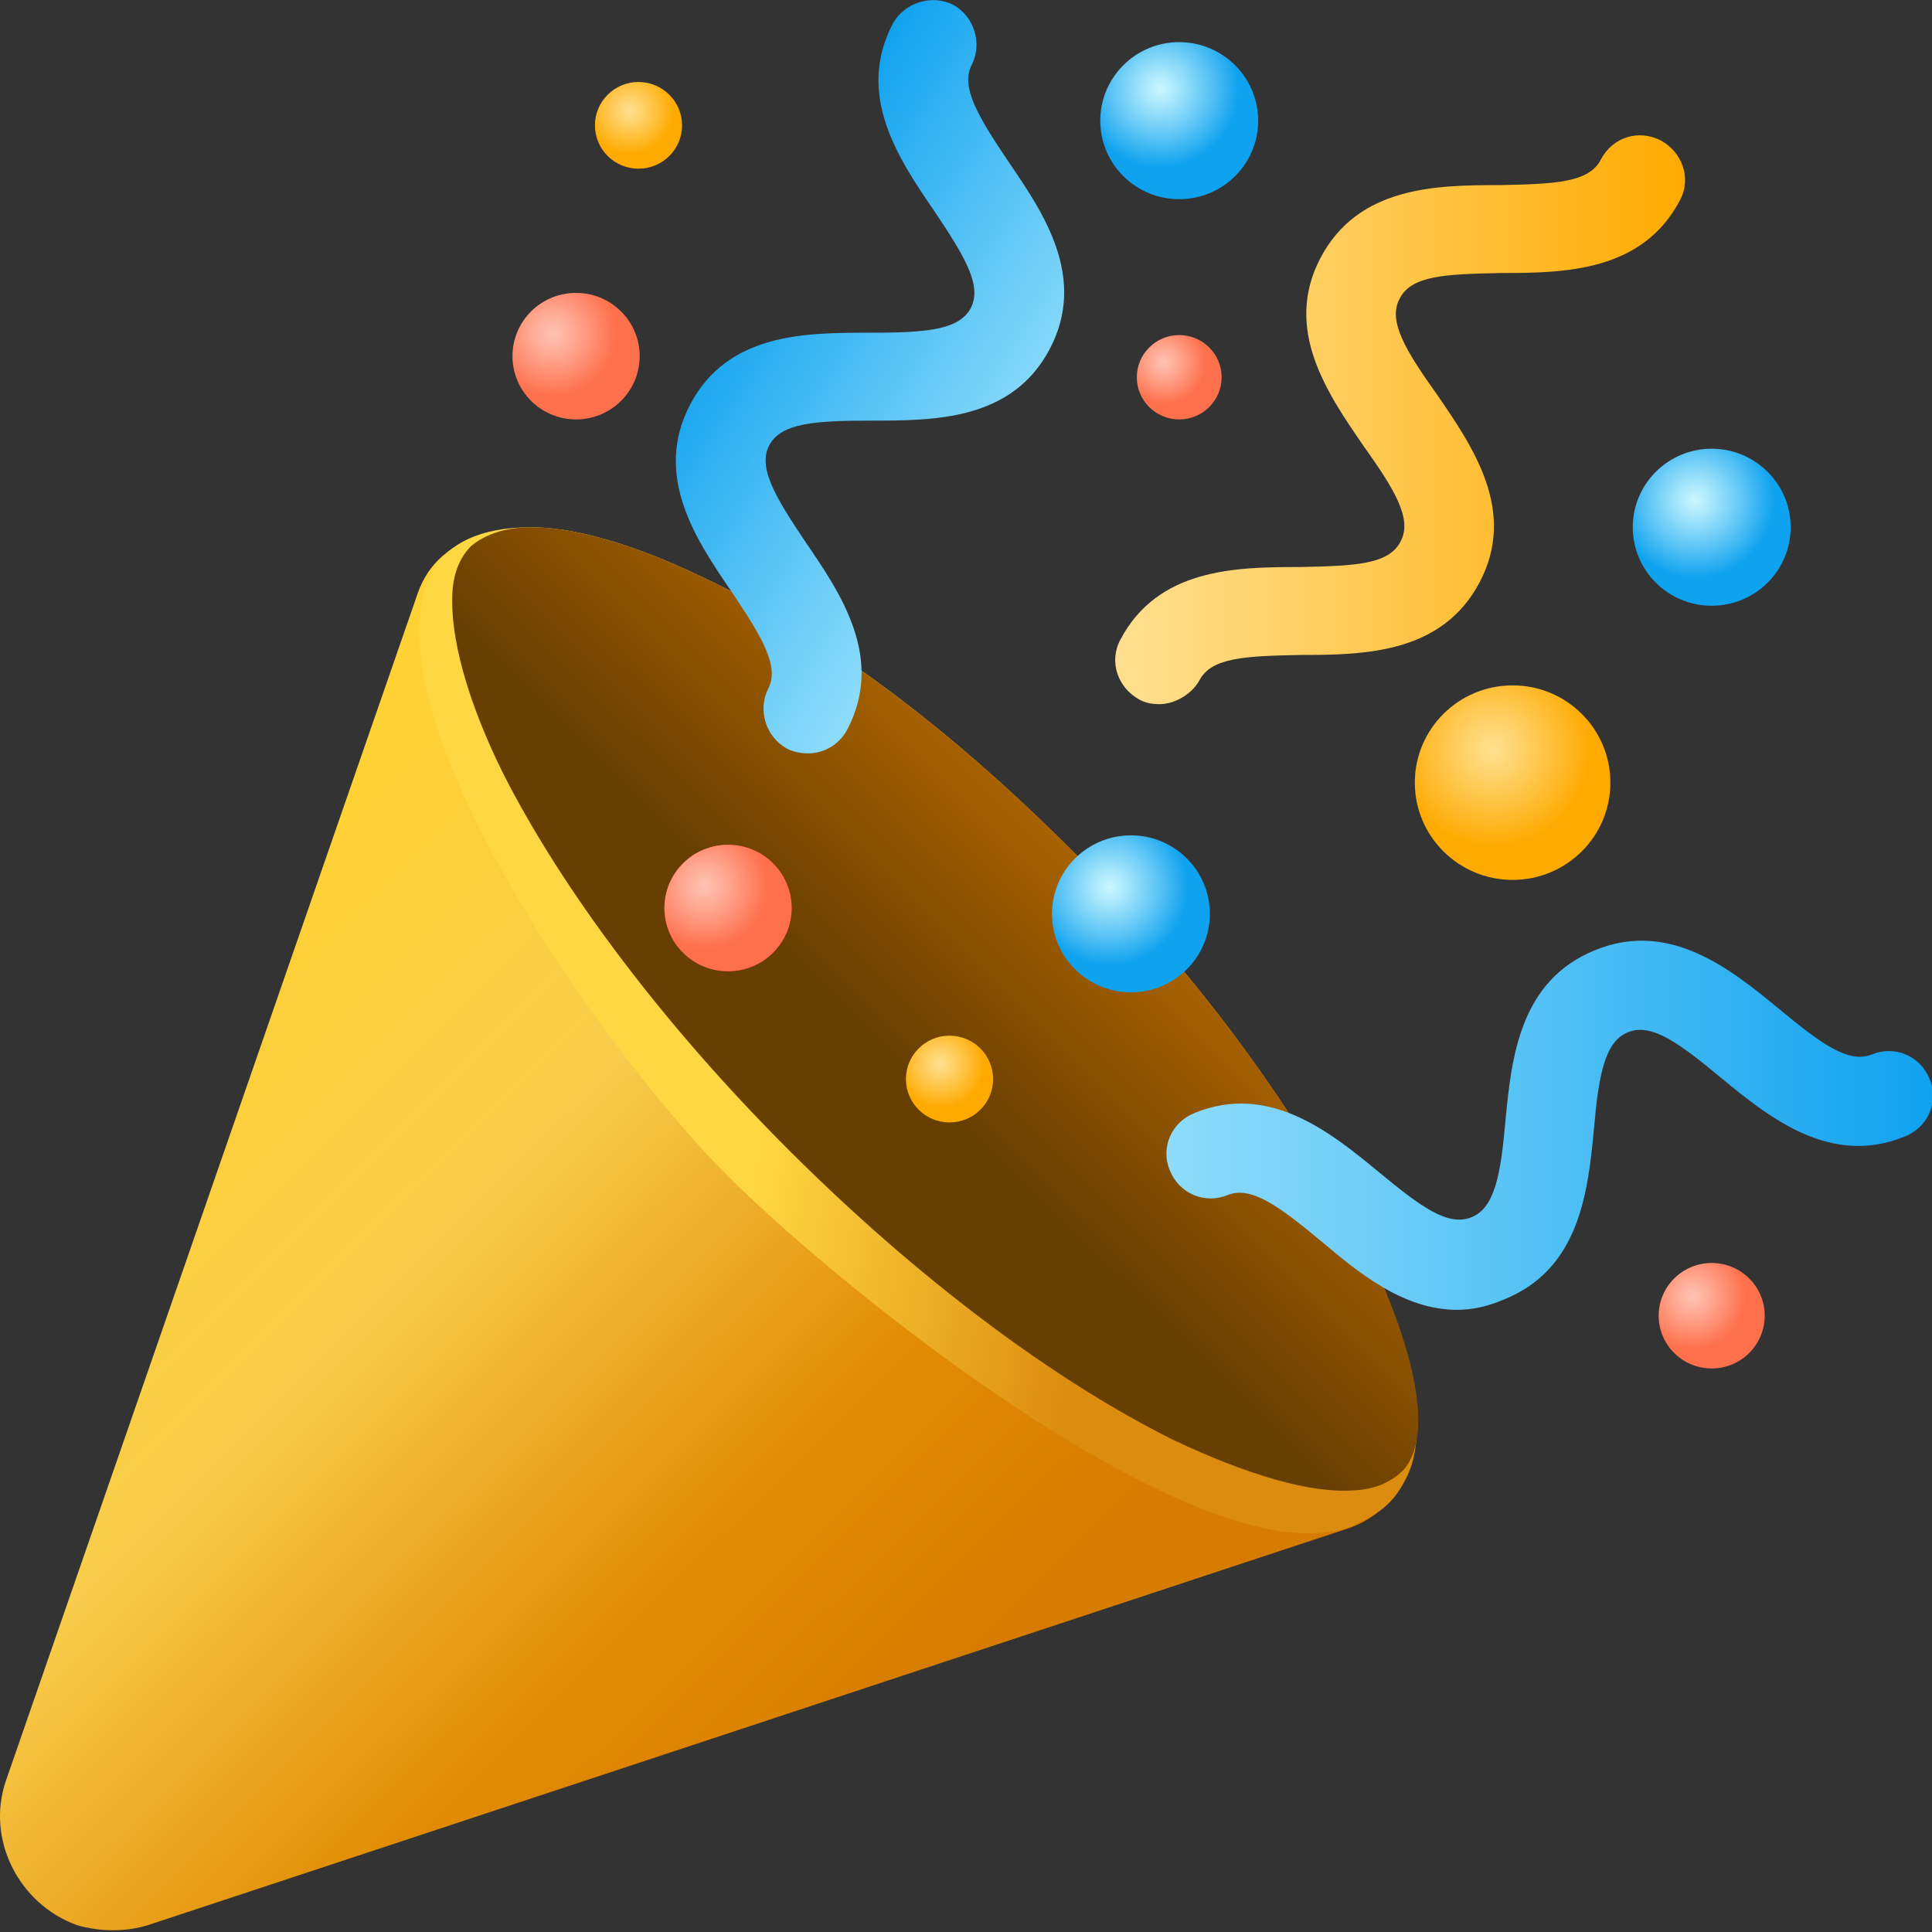 <svg width="64" height="64" viewBox="0 0 64 64" fill="none" xmlns="http://www.w3.org/2000/svg">
<rect x="0" y="0" width="64" height="64" fill="#333333" stroke="none"/>
<g clip-path="url(#clip0)" transform="scale(2)">
<path d="M22.361 20.259C21.327 18.3 19.649 16.087 17.912 14.341C15.863 12.264 13.639 10.595 11.688 9.625C9.639 8.597 8.058 8.48 7.258 9.276C7.083 9.451 6.966 9.664 6.888 9.916L0.097 29.497C-0.234 30.467 0.312 31.534 1.268 31.884C1.658 32 2.088 32 2.458 31.884L22.302 25.324C22.556 25.247 22.79 25.092 22.946 24.936C23.961 23.927 23.18 21.831 22.361 20.259Z" fill="url(#paint0_linear)"/>
<path d="M17.951 14.283C15.883 12.187 13.776 10.557 11.61 9.548C10.478 9.004 9.502 8.733 8.8 8.733C7.024 8.733 6.946 9.897 6.946 10.479C6.946 13.079 10.224 17.659 12.059 19.483C14.088 21.502 19.98 26.178 22.361 25.286C22.673 25.131 23.024 25.034 23.297 24.471C23.415 24.238 23.473 23.927 23.473 23.578C23.551 21.676 21.151 17.426 17.951 14.283Z" fill="url(#paint1_linear)"/>
<path d="M17.951 14.283C15.883 12.187 13.776 10.557 11.61 9.548C10.478 9.004 9.503 8.733 8.8 8.733C8.371 8.733 8.039 8.849 7.805 9.043C7.63 9.218 7.512 9.47 7.493 9.819C7.454 10.537 7.727 11.585 8.332 12.808C9.327 14.768 11.025 17.019 13.112 19.095C15.2 21.172 17.444 22.86 19.434 23.85C20.664 24.432 21.717 24.742 22.439 24.684C22.791 24.665 23.025 24.548 23.22 24.374C24.371 23.209 21.717 17.989 17.951 14.283Z" fill="url(#paint2_linear)"/>
<path d="M25.054 14.574C25.948 14.574 26.673 13.852 26.673 12.963C26.673 12.073 25.948 11.352 25.054 11.352C24.159 11.352 23.434 12.073 23.434 12.963C23.434 13.852 24.159 14.574 25.054 14.574Z" fill="url(#paint3_radial)"/>
<path d="M19.531 3.299C20.253 3.299 20.839 2.717 20.839 1.999C20.839 1.281 20.253 0.698 19.531 0.698C18.809 0.698 18.224 1.281 18.224 1.999C18.224 2.717 18.809 3.299 19.531 3.299Z" fill="url(#paint4_radial)"/>
<path d="M9.541 6.947C10.123 6.947 10.595 6.478 10.595 5.899C10.595 5.32 10.123 4.851 9.541 4.851C8.96 4.851 8.488 5.32 8.488 5.899C8.488 6.478 8.96 6.947 9.541 6.947Z" fill="url(#paint5_radial)"/>
<path d="M12.059 16.087C12.64 16.087 13.112 15.618 13.112 15.039C13.112 14.461 12.64 13.992 12.059 13.992C11.477 13.992 11.005 14.461 11.005 15.039C11.005 15.618 11.477 16.087 12.059 16.087Z" fill="#EA272E"/>
<path d="M28.351 10.033C29.073 10.033 29.659 9.451 29.659 8.733C29.659 8.014 29.073 7.432 28.351 7.432C27.629 7.432 27.044 8.014 27.044 8.733C27.044 9.451 27.629 10.033 28.351 10.033Z" fill="url(#paint6_radial)"/>
<path d="M18.732 16.436C19.454 16.436 20.039 15.854 20.039 15.136C20.039 14.418 19.454 13.836 18.732 13.836C18.01 13.836 17.424 14.418 17.424 15.136C17.424 15.854 18.01 16.436 18.732 16.436Z" fill="url(#paint7_radial)"/>
<path d="M19.2 11.663C19.083 11.663 18.966 11.643 18.868 11.585C18.517 11.391 18.361 10.964 18.556 10.596C19.181 9.412 20.468 9.392 21.522 9.392C22.439 9.373 23.005 9.354 23.2 8.965C23.395 8.597 23.102 8.112 22.576 7.374C21.99 6.52 21.249 5.453 21.873 4.269C22.498 3.086 23.785 3.066 24.839 3.066C25.756 3.047 26.322 3.027 26.517 2.639C26.712 2.271 27.142 2.135 27.512 2.329C27.863 2.523 28.02 2.95 27.825 3.318C27.2 4.502 25.912 4.522 24.859 4.522C23.942 4.541 23.376 4.56 23.181 4.949C22.985 5.317 23.278 5.802 23.805 6.54C24.39 7.394 25.132 8.461 24.507 9.645C23.883 10.828 22.595 10.848 21.542 10.848C20.625 10.867 20.059 10.887 19.863 11.275C19.727 11.508 19.454 11.663 19.2 11.663Z" fill="url(#paint8_linear)"/>
<path d="M13.386 12.478C13.268 12.478 13.151 12.459 13.034 12.4C12.683 12.206 12.547 11.76 12.722 11.411C12.917 11.042 12.625 10.557 12.117 9.8C11.532 8.946 10.81 7.879 11.434 6.695C12.059 5.511 13.347 5.511 14.4 5.511C15.317 5.511 15.883 5.472 16.078 5.104C16.273 4.735 15.981 4.25 15.473 3.493C14.888 2.639 14.166 1.572 14.79 0.388C14.986 0.039 15.434 -0.097 15.786 0.078C16.137 0.272 16.273 0.718 16.098 1.067C15.903 1.436 16.195 1.921 16.703 2.678C17.288 3.532 18.01 4.599 17.386 5.783C16.761 6.967 15.473 6.967 14.42 6.967C13.503 6.967 12.937 7.006 12.742 7.374C12.547 7.743 12.839 8.228 13.347 8.985C13.932 9.839 14.654 10.906 14.03 12.09C13.893 12.342 13.639 12.478 13.386 12.478Z" fill="url(#paint9_linear)"/>
<path d="M12.059 16.087C12.64 16.087 13.112 15.618 13.112 15.039C13.112 14.461 12.64 13.992 12.059 13.992C11.477 13.992 11.005 14.461 11.005 15.039C11.005 15.618 11.477 16.087 12.059 16.087Z" fill="url(#paint10_radial)"/>
<path d="M19.532 6.947C19.919 6.947 20.234 6.634 20.234 6.249C20.234 5.863 19.919 5.55 19.532 5.55C19.144 5.55 18.829 5.863 18.829 6.249C18.829 6.634 19.144 6.947 19.532 6.947Z" fill="url(#paint11_radial)"/>
<path d="M28.351 22.666C28.836 22.666 29.229 22.275 29.229 21.792C29.229 21.31 28.836 20.919 28.351 20.919C27.866 20.919 27.473 21.31 27.473 21.792C27.473 22.275 27.866 22.666 28.351 22.666Z" fill="url(#paint12_radial)"/>
<path d="M15.727 18.591C16.126 18.591 16.449 18.269 16.449 17.873C16.449 17.476 16.126 17.154 15.727 17.154C15.328 17.154 15.005 17.476 15.005 17.873C15.005 18.269 15.328 18.591 15.727 18.591Z" fill="url(#paint13_radial)"/>
<path d="M10.575 2.794C10.974 2.794 11.297 2.473 11.297 2.076C11.297 1.68 10.974 1.358 10.575 1.358C10.177 1.358 9.854 1.68 9.854 2.076C9.854 2.473 10.177 2.794 10.575 2.794Z" fill="url(#paint14_radial)"/>
<path d="M24.137 21.695C23.239 21.695 22.497 21.075 21.873 20.55C21.171 19.968 20.722 19.639 20.332 19.794C19.961 19.949 19.532 19.774 19.376 19.386C19.22 19.017 19.395 18.591 19.785 18.435C21.015 17.931 22.029 18.746 22.829 19.406C23.532 19.988 23.98 20.318 24.371 20.162C24.761 20.007 24.858 19.444 24.936 18.552C25.034 17.523 25.171 16.242 26.419 15.738C27.649 15.233 28.663 16.048 29.463 16.708C30.166 17.29 30.615 17.62 31.005 17.465C31.376 17.31 31.805 17.484 31.961 17.873C32.117 18.241 31.941 18.668 31.551 18.823C30.322 19.328 29.307 18.513 28.507 17.853C27.805 17.271 27.356 16.941 26.966 17.096C26.576 17.252 26.478 17.814 26.4 18.707C26.302 19.735 26.166 21.016 24.917 21.521C24.644 21.637 24.39 21.695 24.137 21.695Z" fill="url(#paint15_linear)"/>
</g>
<defs>
<linearGradient id="paint0_linear" x1="2.541" y1="16.233" x2="14.962" y2="28.721" gradientUnits="userSpaceOnUse">
<stop offset="1.19808e-07" stop-color="#FED134"/>
<stop offset="0.36" stop-color="#F8CD4B"/>
<stop offset="0.737" stop-color="#E28C05"/>
<stop offset="0.997" stop-color="#D67C00"/>
</linearGradient>
<linearGradient id="paint1_linear" x1="13.005" y1="16.662" x2="18.73" y2="17.696" gradientUnits="userSpaceOnUse">
<stop stop-color="#FFD742"/>
<stop offset="1" stop-color="#DC8C0E"/>
</linearGradient>
<linearGradient id="paint2_linear" x1="23.834" y1="8.421" x2="14.825" y2="17.48" gradientUnits="userSpaceOnUse">
<stop offset="0.447" stop-color="#CE7500"/>
<stop offset="1" stop-color="#683F02"/>
</linearGradient>
<radialGradient id="paint3_radial" cx="0" cy="0" r="1" gradientUnits="userSpaceOnUse" gradientTransform="translate(24.723 12.41) scale(1.619 1.61)">
<stop stop-color="#FFE090"/>
<stop offset="0.255" stop-color="#FFD46F"/>
<stop offset="0.814" stop-color="#FFB51D"/>
<stop offset="1" stop-color="#FFAA00"/>
</radialGradient>
<radialGradient id="paint4_radial" cx="0" cy="0" r="1" gradientUnits="userSpaceOnUse" gradientTransform="translate(19.215 1.474) scale(1.305 1.298)">
<stop stop-color="#CBF7FF"/>
<stop offset="0.2" stop-color="#AAE8FC"/>
<stop offset="0.637" stop-color="#58C3F5"/>
<stop offset="1" stop-color="#0FA2EF"/>
</radialGradient>
<radialGradient id="paint5_radial" cx="0" cy="0" r="1" gradientUnits="userSpaceOnUse" gradientTransform="translate(9.156 5.525) scale(1.048 1.043)">
<stop stop-color="#FFC3B4"/>
<stop offset="0.344" stop-color="#FFA993"/>
<stop offset="1" stop-color="#FE704C"/>
</radialGradient>
<radialGradient id="paint6_radial" cx="0" cy="0" r="1" gradientUnits="userSpaceOnUse" gradientTransform="translate(28.079 8.282) scale(1.304 1.297)">
<stop stop-color="#CBF7FF"/>
<stop offset="0.2" stop-color="#AAE8FC"/>
<stop offset="0.637" stop-color="#58C3F5"/>
<stop offset="1" stop-color="#0FA2EF"/>
</radialGradient>
<radialGradient id="paint7_radial" cx="0" cy="0" r="1" gradientUnits="userSpaceOnUse" gradientTransform="translate(18.378 14.693) scale(1.304 1.297)">
<stop stop-color="#CBF7FF"/>
<stop offset="0.2" stop-color="#AAE8FC"/>
<stop offset="0.637" stop-color="#58C3F5"/>
<stop offset="1" stop-color="#0FA2EF"/>
</radialGradient>
<linearGradient id="paint8_linear" x1="18.46" y1="6.937" x2="27.858" y2="6.937" gradientUnits="userSpaceOnUse">
<stop stop-color="#FFE090"/>
<stop offset="0.255" stop-color="#FFD46F"/>
<stop offset="0.814" stop-color="#FFB51D"/>
<stop offset="1" stop-color="#FFAA00"/>
</linearGradient>
<linearGradient id="paint9_linear" x1="16.766" y1="7.741" x2="11.98" y2="4.684" gradientUnits="userSpaceOnUse">
<stop stop-color="#8EDCFA"/>
<stop offset="0.287" stop-color="#6DCDF7"/>
<stop offset="0.914" stop-color="#1BA7F0"/>
<stop offset="1" stop-color="#0FA2EF"/>
</linearGradient>
<radialGradient id="paint10_radial" cx="0" cy="0" r="1" gradientUnits="userSpaceOnUse" gradientTransform="translate(11.67 14.674) scale(1.048 1.043)">
<stop stop-color="#FFC3B4"/>
<stop offset="0.344" stop-color="#FFA993"/>
<stop offset="1" stop-color="#FE704C"/>
</radialGradient>
<radialGradient id="paint11_radial" cx="0" cy="0" r="1" gradientUnits="userSpaceOnUse" gradientTransform="translate(19.278 6.001) scale(0.697 0.694)">
<stop stop-color="#FFC3B4"/>
<stop offset="0.344" stop-color="#FFA993"/>
<stop offset="1" stop-color="#FE704C"/>
</radialGradient>
<radialGradient id="paint12_radial" cx="0" cy="0" r="1" gradientUnits="userSpaceOnUse" gradientTransform="translate(28.031 21.475) scale(0.886 0.881)">
<stop stop-color="#FFC3B4"/>
<stop offset="0.344" stop-color="#FFA993"/>
<stop offset="1" stop-color="#FE704C"/>
</radialGradient>
<radialGradient id="paint13_radial" cx="0" cy="0" r="1" gradientUnits="userSpaceOnUse" gradientTransform="translate(15.573 17.627) scale(0.729 0.725)">
<stop stop-color="#FFE090"/>
<stop offset="0.255" stop-color="#FFD46F"/>
<stop offset="0.814" stop-color="#FFB51D"/>
<stop offset="1" stop-color="#FFAA00"/>
</radialGradient>
<radialGradient id="paint14_radial" cx="0" cy="0" r="1" gradientUnits="userSpaceOnUse" gradientTransform="translate(10.432 1.831) scale(0.729 0.725)">
<stop stop-color="#FFE090"/>
<stop offset="0.255" stop-color="#FFD46F"/>
<stop offset="0.814" stop-color="#FFB51D"/>
<stop offset="1" stop-color="#FFAA00"/>
</radialGradient>
<linearGradient id="paint15_linear" x1="19.304" y1="18.636" x2="32.005" y2="18.636" gradientUnits="userSpaceOnUse">
<stop stop-color="#8EDCFA"/>
<stop offset="0.287" stop-color="#6DCDF7"/>
<stop offset="0.914" stop-color="#1BA7F0"/>
<stop offset="1" stop-color="#0FA2EF"/>
</linearGradient>
<clipPath id="clip0">
<rect width="32" height="32" fill="white"/>
</clipPath>
</defs>
</svg>
